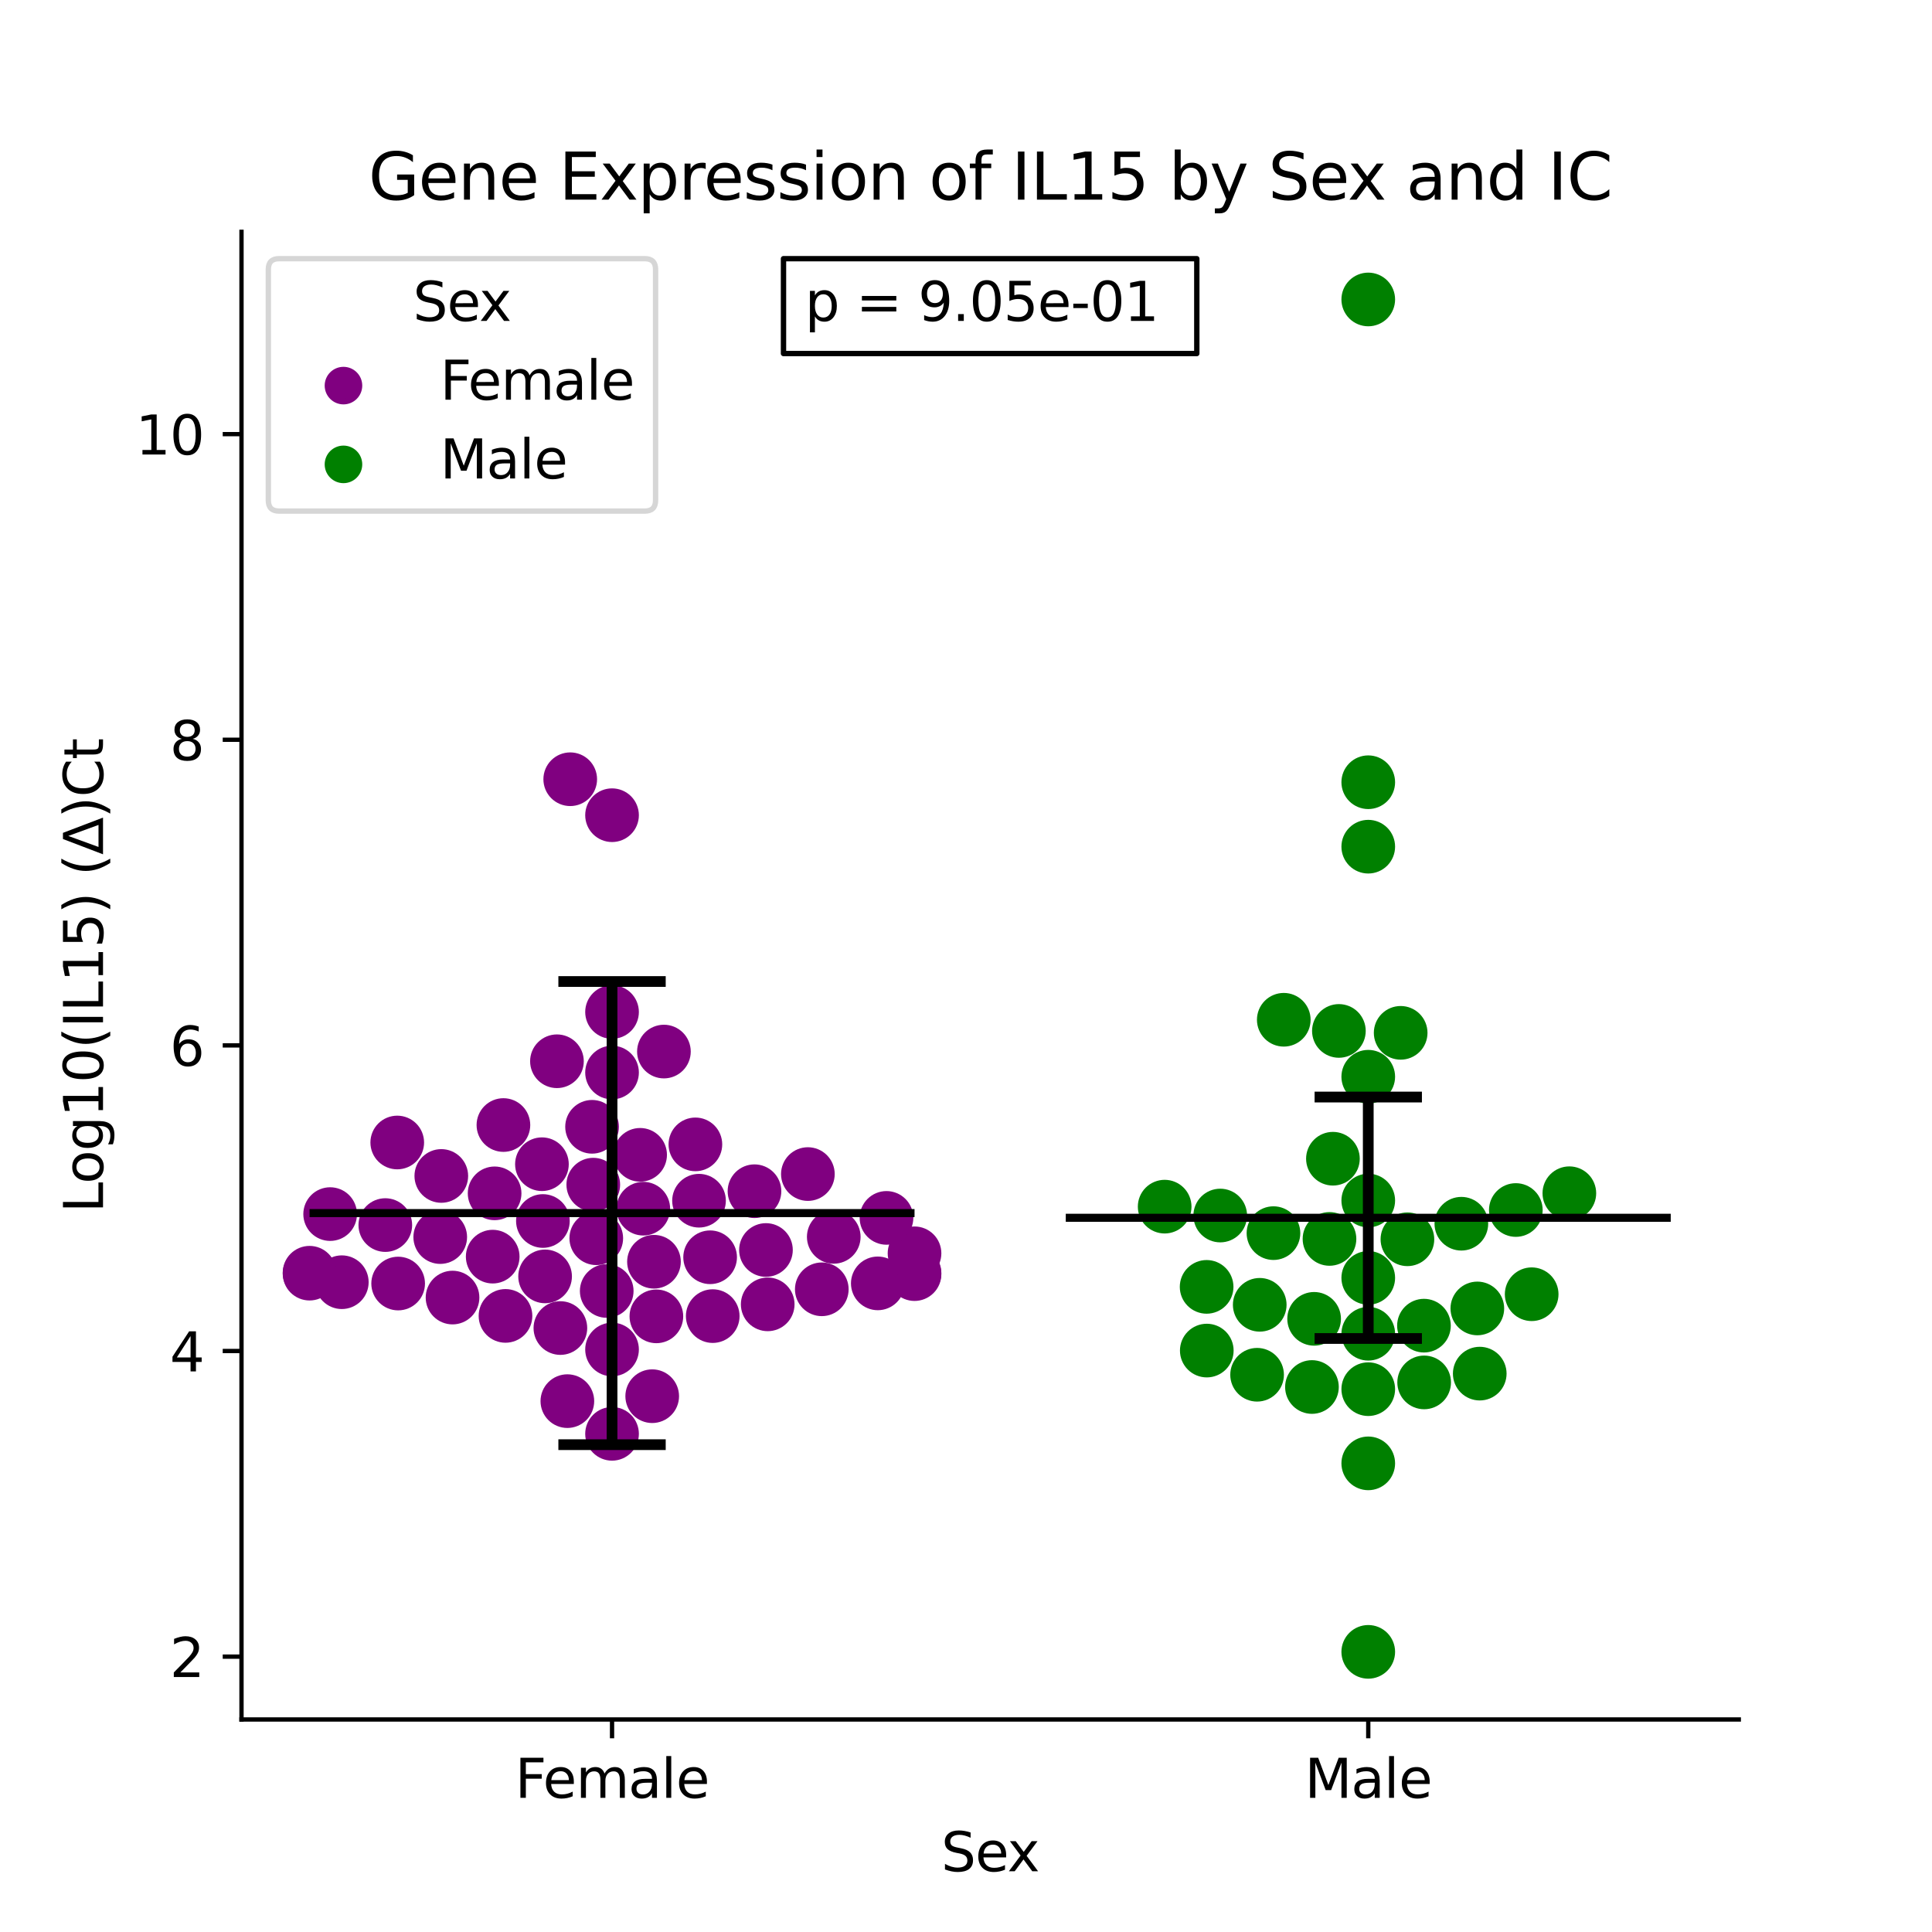 <?xml version="1.0" encoding="utf-8" standalone="no"?>
<!DOCTYPE svg PUBLIC "-//W3C//DTD SVG 1.1//EN"
  "http://www.w3.org/Graphics/SVG/1.1/DTD/svg11.dtd">
<svg xmlns:xlink="http://www.w3.org/1999/xlink" width="360pt" height="360pt" viewBox="0 0 360 360" xmlns="http://www.w3.org/2000/svg" version="1.1">
 <defs>
  <style type="text/css">*{stroke-linejoin: round; stroke-linecap: butt}</style>
 </defs>
 <g id="figure_1">
  <g id="patch_1">
   <path d="M 0 360 
L 360 360 
L 360 0 
L 0 0 
z
" style="fill: #ffffff"/>
  </g>
  <g id="axes_1">
   <g id="patch_2">
    <path d="M 45 320.4 
L 324 320.4 
L 324 43.2 
L 45 43.2 
z
" style="fill: #ffffff"/>
   </g>
   <g id="PathCollection_1">
    <defs>
     <path id="C0_0_33877fc051" d="M 0 5 
C 1.326 5 2.598 4.473 3.536 3.536 
C 4.473 2.598 5 1.326 5 -0 
C 5 -1.326 4.473 -2.598 3.536 -3.536 
C 2.598 -4.473 1.326 -5 0 -5 
C -1.326 -5 -2.598 -4.473 -3.536 -3.536 
C -4.473 -2.598 -5 -1.326 -5 0 
C -5 1.326 -4.473 2.598 -3.536 3.536 
C -2.598 4.473 -1.326 5 0 5 
z
"/>
    </defs>
    <g clip-path="url(#p56b56591f3)">
     <use xlink:href="#C0_0_33877fc051" x="121.858" y="235.107" style="fill: #800080"/>
    </g>
    <g clip-path="url(#p56b56591f3)">
     <use xlink:href="#C0_0_33877fc051" x="142.725" y="232.918" style="fill: #800080"/>
    </g>
    <g clip-path="url(#p56b56591f3)">
     <use xlink:href="#C0_0_33877fc051" x="91.808" y="234.157" style="fill: #800080"/>
    </g>
    <g clip-path="url(#p56b56591f3)">
     <use xlink:href="#C0_0_33877fc051" x="129.576" y="213.239" style="fill: #800080"/>
    </g>
    <g clip-path="url(#p56b56591f3)">
     <use xlink:href="#C0_0_33877fc051" x="63.692" y="238.921" style="fill: #800080"/>
    </g>
    <g clip-path="url(#p56b56591f3)">
     <use xlink:href="#C0_0_33877fc051" x="82.031" y="230.511" style="fill: #800080"/>
    </g>
    <g clip-path="url(#p56b56591f3)">
     <use xlink:href="#C0_0_33877fc051" x="122.306" y="245.283" style="fill: #800080"/>
    </g>
    <g clip-path="url(#p56b56591f3)">
     <use xlink:href="#C0_0_33877fc051" x="140.587" y="221.966" style="fill: #800080"/>
    </g>
    <g clip-path="url(#p56b56591f3)">
     <use xlink:href="#C0_0_33877fc051" x="92.164" y="222.363" style="fill: #800080"/>
    </g>
    <g clip-path="url(#p56b56591f3)">
     <use xlink:href="#C0_0_33877fc051" x="114.045" y="199.849" style="fill: #800080"/>
    </g>
    <g clip-path="url(#p56b56591f3)">
     <use xlink:href="#C0_0_33877fc051" x="71.797" y="228.274" style="fill: #800080"/>
    </g>
    <g clip-path="url(#p56b56591f3)">
     <use xlink:href="#C0_0_33877fc051" x="123.712" y="195.944" style="fill: #800080"/>
    </g>
    <g clip-path="url(#p56b56591f3)">
     <use xlink:href="#C0_0_33877fc051" x="170.409" y="237.413" style="fill: #800080"/>
    </g>
    <g clip-path="url(#p56b56591f3)">
     <use xlink:href="#C0_0_33877fc051" x="103.779" y="197.75" style="fill: #800080"/>
    </g>
    <g clip-path="url(#p56b56591f3)">
     <use xlink:href="#C0_0_33877fc051" x="119.277" y="215.186" style="fill: #800080"/>
    </g>
    <g clip-path="url(#p56b56591f3)">
     <use xlink:href="#C0_0_33877fc051" x="132.806" y="245.237" style="fill: #800080"/>
    </g>
    <g clip-path="url(#p56b56591f3)">
     <use xlink:href="#C0_0_33877fc051" x="170.409" y="237.214" style="fill: #800080"/>
    </g>
    <g clip-path="url(#p56b56591f3)">
     <use xlink:href="#C0_0_33877fc051" x="100.981" y="216.934" style="fill: #800080"/>
    </g>
    <g clip-path="url(#p56b56591f3)">
     <use xlink:href="#C0_0_33877fc051" x="94.191" y="245.199" style="fill: #800080"/>
    </g>
    <g clip-path="url(#p56b56591f3)">
     <use xlink:href="#C0_0_33877fc051" x="110.322" y="209.963" style="fill: #800080"/>
    </g>
    <g clip-path="url(#p56b56591f3)">
     <use xlink:href="#C0_0_33877fc051" x="119.869" y="225.22" style="fill: #800080"/>
    </g>
    <g clip-path="url(#p56b56591f3)">
     <use xlink:href="#C0_0_33877fc051" x="101.571" y="237.838" style="fill: #800080"/>
    </g>
    <g clip-path="url(#p56b56591f3)">
     <use xlink:href="#C0_0_33877fc051" x="104.419" y="247.463" style="fill: #800080"/>
    </g>
    <g clip-path="url(#p56b56591f3)">
     <use xlink:href="#C0_0_33877fc051" x="93.804" y="209.635" style="fill: #800080"/>
    </g>
    <g clip-path="url(#p56b56591f3)">
     <use xlink:href="#C0_0_33877fc051" x="150.536" y="218.77" style="fill: #800080"/>
    </g>
    <g clip-path="url(#p56b56591f3)">
     <use xlink:href="#C0_0_33877fc051" x="163.565" y="239.138" style="fill: #800080"/>
    </g>
    <g clip-path="url(#p56b56591f3)">
     <use xlink:href="#C0_0_33877fc051" x="82.231" y="219.122" style="fill: #800080"/>
    </g>
    <g clip-path="url(#p56b56591f3)">
     <use xlink:href="#C0_0_33877fc051" x="170.409" y="233.536" style="fill: #800080"/>
    </g>
    <g clip-path="url(#p56b56591f3)">
     <use xlink:href="#C0_0_33877fc051" x="165.183" y="226.938" style="fill: #800080"/>
    </g>
    <g clip-path="url(#p56b56591f3)">
     <use xlink:href="#C0_0_33877fc051" x="111.106" y="230.729" style="fill: #800080"/>
    </g>
    <g clip-path="url(#p56b56591f3)">
     <use xlink:href="#C0_0_33877fc051" x="155.359" y="230.47" style="fill: #800080"/>
    </g>
    <g clip-path="url(#p56b56591f3)">
     <use xlink:href="#C0_0_33877fc051" x="57.682" y="237.156" style="fill: #800080"/>
    </g>
    <g clip-path="url(#p56b56591f3)">
     <use xlink:href="#C0_0_33877fc051" x="121.53" y="260.16" style="fill: #800080"/>
    </g>
    <g clip-path="url(#p56b56591f3)">
     <use xlink:href="#C0_0_33877fc051" x="57.682" y="237.325" style="fill: #800080"/>
    </g>
    <g clip-path="url(#p56b56591f3)">
     <use xlink:href="#C0_0_33877fc051" x="113.054" y="240.556" style="fill: #800080"/>
    </g>
    <g clip-path="url(#p56b56591f3)">
     <use xlink:href="#C0_0_33877fc051" x="114.045" y="151.902" style="fill: #800080"/>
    </g>
    <g clip-path="url(#p56b56591f3)">
     <use xlink:href="#C0_0_33877fc051" x="110.548" y="220.744" style="fill: #800080"/>
    </g>
    <g clip-path="url(#p56b56591f3)">
     <use xlink:href="#C0_0_33877fc051" x="61.519" y="226.229" style="fill: #800080"/>
    </g>
    <g clip-path="url(#p56b56591f3)">
     <use xlink:href="#C0_0_33877fc051" x="105.719" y="261.081" style="fill: #800080"/>
    </g>
    <g clip-path="url(#p56b56591f3)">
     <use xlink:href="#C0_0_33877fc051" x="130.252" y="223.735" style="fill: #800080"/>
    </g>
    <g clip-path="url(#p56b56591f3)">
     <use xlink:href="#C0_0_33877fc051" x="106.254" y="145.199" style="fill: #800080"/>
    </g>
    <g clip-path="url(#p56b56591f3)">
     <use xlink:href="#C0_0_33877fc051" x="132.322" y="234.273" style="fill: #800080"/>
    </g>
    <g clip-path="url(#p56b56591f3)">
     <use xlink:href="#C0_0_33877fc051" x="74.189" y="239.168" style="fill: #800080"/>
    </g>
    <g clip-path="url(#p56b56591f3)">
     <use xlink:href="#C0_0_33877fc051" x="114.045" y="251.456" style="fill: #800080"/>
    </g>
    <g clip-path="url(#p56b56591f3)">
     <use xlink:href="#C0_0_33877fc051" x="74.021" y="212.888" style="fill: #800080"/>
    </g>
    <g clip-path="url(#p56b56591f3)">
     <use xlink:href="#C0_0_33877fc051" x="114.045" y="188.572" style="fill: #800080"/>
    </g>
    <g clip-path="url(#p56b56591f3)">
     <use xlink:href="#C0_0_33877fc051" x="143.051" y="243.046" style="fill: #800080"/>
    </g>
    <g clip-path="url(#p56b56591f3)">
     <use xlink:href="#C0_0_33877fc051" x="114.045" y="267.173" style="fill: #800080"/>
    </g>
    <g clip-path="url(#p56b56591f3)">
     <use xlink:href="#C0_0_33877fc051" x="84.323" y="241.782" style="fill: #800080"/>
    </g>
    <g clip-path="url(#p56b56591f3)">
     <use xlink:href="#C0_0_33877fc051" x="101.163" y="227.516" style="fill: #800080"/>
    </g>
    <g clip-path="url(#p56b56591f3)">
     <use xlink:href="#C0_0_33877fc051" x="153.13" y="240.242" style="fill: #800080"/>
    </g>
   </g>
   <g id="PathCollection_2">
    <defs>
     <path id="C1_0_bd3038de02" d="M 0 5 
C 1.326 5 2.598 4.473 3.536 3.536 
C 4.473 2.598 5 1.326 5 -0 
C 5 -1.326 4.473 -2.598 3.536 -3.536 
C 2.598 -4.473 1.326 -5 0 -5 
C -1.326 -5 -2.598 -4.473 -3.536 -3.536 
C -4.473 -2.598 -5 -1.326 -5 0 
C -5 1.326 -4.473 2.598 -3.536 3.536 
C -2.598 4.473 -1.326 5 0 5 
z
"/>
    </defs>
    <g clip-path="url(#p56b56591f3)">
     <use xlink:href="#C1_0_bd3038de02" x="275.28" y="243.809" style="fill: #008000"/>
    </g>
    <g clip-path="url(#p56b56591f3)">
     <use xlink:href="#C1_0_bd3038de02" x="282.453" y="225.469" style="fill: #008000"/>
    </g>
    <g clip-path="url(#p56b56591f3)">
     <use xlink:href="#C1_0_bd3038de02" x="224.837" y="239.79" style="fill: #008000"/>
    </g>
    <g clip-path="url(#p56b56591f3)">
     <use xlink:href="#C1_0_bd3038de02" x="254.955" y="145.758" style="fill: #008000"/>
    </g>
    <g clip-path="url(#p56b56591f3)">
     <use xlink:href="#C1_0_bd3038de02" x="254.955" y="258.852" style="fill: #008000"/>
    </g>
    <g clip-path="url(#p56b56591f3)">
     <use xlink:href="#C1_0_bd3038de02" x="285.405" y="241.161" style="fill: #008000"/>
    </g>
    <g clip-path="url(#p56b56591f3)">
     <use xlink:href="#C1_0_bd3038de02" x="237.292" y="229.777" style="fill: #008000"/>
    </g>
    <g clip-path="url(#p56b56591f3)">
     <use xlink:href="#C1_0_bd3038de02" x="254.955" y="248.523" style="fill: #008000"/>
    </g>
    <g clip-path="url(#p56b56591f3)">
     <use xlink:href="#C1_0_bd3038de02" x="254.955" y="200.634" style="fill: #008000"/>
    </g>
    <g clip-path="url(#p56b56591f3)">
     <use xlink:href="#C1_0_bd3038de02" x="249.484" y="192.099" style="fill: #008000"/>
    </g>
    <g clip-path="url(#p56b56591f3)">
     <use xlink:href="#C1_0_bd3038de02" x="275.729" y="255.955" style="fill: #008000"/>
    </g>
    <g clip-path="url(#p56b56591f3)">
     <use xlink:href="#C1_0_bd3038de02" x="244.463" y="258.449" style="fill: #008000"/>
    </g>
    <g clip-path="url(#p56b56591f3)">
     <use xlink:href="#C1_0_bd3038de02" x="254.955" y="55.8" style="fill: #008000"/>
    </g>
    <g clip-path="url(#p56b56591f3)">
     <use xlink:href="#C1_0_bd3038de02" x="292.426" y="222.341" style="fill: #008000"/>
    </g>
    <g clip-path="url(#p56b56591f3)">
     <use xlink:href="#C1_0_bd3038de02" x="254.955" y="307.8" style="fill: #008000"/>
    </g>
    <g clip-path="url(#p56b56591f3)">
     <use xlink:href="#C1_0_bd3038de02" x="244.868" y="245.746" style="fill: #008000"/>
    </g>
    <g clip-path="url(#p56b56591f3)">
     <use xlink:href="#C1_0_bd3038de02" x="265.371" y="257.592" style="fill: #008000"/>
    </g>
    <g clip-path="url(#p56b56591f3)">
     <use xlink:href="#C1_0_bd3038de02" x="224.867" y="251.66" style="fill: #008000"/>
    </g>
    <g clip-path="url(#p56b56591f3)">
     <use xlink:href="#C1_0_bd3038de02" x="265.335" y="247.018" style="fill: #008000"/>
    </g>
    <g clip-path="url(#p56b56591f3)">
     <use xlink:href="#C1_0_bd3038de02" x="254.955" y="272.676" style="fill: #008000"/>
    </g>
    <g clip-path="url(#p56b56591f3)">
     <use xlink:href="#C1_0_bd3038de02" x="234.241" y="256.165" style="fill: #008000"/>
    </g>
    <g clip-path="url(#p56b56591f3)">
     <use xlink:href="#C1_0_bd3038de02" x="260.994" y="192.454" style="fill: #008000"/>
    </g>
    <g clip-path="url(#p56b56591f3)">
     <use xlink:href="#C1_0_bd3038de02" x="254.955" y="157.767" style="fill: #008000"/>
    </g>
    <g clip-path="url(#p56b56591f3)">
     <use xlink:href="#C1_0_bd3038de02" x="247.731" y="230.856" style="fill: #008000"/>
    </g>
    <g clip-path="url(#p56b56591f3)">
     <use xlink:href="#C1_0_bd3038de02" x="248.371" y="215.911" style="fill: #008000"/>
    </g>
    <g clip-path="url(#p56b56591f3)">
     <use xlink:href="#C1_0_bd3038de02" x="262.252" y="230.923" style="fill: #008000"/>
    </g>
    <g clip-path="url(#p56b56591f3)">
     <use xlink:href="#C1_0_bd3038de02" x="227.373" y="226.496" style="fill: #008000"/>
    </g>
    <g clip-path="url(#p56b56591f3)">
     <use xlink:href="#C1_0_bd3038de02" x="254.955" y="223.701" style="fill: #008000"/>
    </g>
    <g clip-path="url(#p56b56591f3)">
     <use xlink:href="#C1_0_bd3038de02" x="239.213" y="190.018" style="fill: #008000"/>
    </g>
    <g clip-path="url(#p56b56591f3)">
     <use xlink:href="#C1_0_bd3038de02" x="234.733" y="243.132" style="fill: #008000"/>
    </g>
    <g clip-path="url(#p56b56591f3)">
     <use xlink:href="#C1_0_bd3038de02" x="254.955" y="238.113" style="fill: #008000"/>
    </g>
    <g clip-path="url(#p56b56591f3)">
     <use xlink:href="#C1_0_bd3038de02" x="272.301" y="228.024" style="fill: #008000"/>
    </g>
    <g clip-path="url(#p56b56591f3)">
     <use xlink:href="#C1_0_bd3038de02" x="217.018" y="224.842" style="fill: #008000"/>
    </g>
   </g>
   <g id="PathCollection_3"/>
   <g id="PathCollection_4"/>
   <g id="matplotlib.axis_1">
    <g id="xtick_1">
     <g id="line2d_1">
      <defs>
       <path id="m35a1fe3859" d="M 0 0 
L 0 3.5 
" style="stroke: #000000; stroke-width: 0.8"/>
      </defs>
      <g>
       <use xlink:href="#m35a1fe3859" x="114.045" y="320.4" style="stroke: #000000; stroke-width: 0.8"/>
      </g>
     </g>
     <g id="text_1">
      <!-- Female -->
      <g transform="translate(95.968 334.998) scale(0.1 -0.1)">
       <defs>
        <path id="DejaVuSans-46" d="M 628 4666 
L 3309 4666 
L 3309 4134 
L 1259 4134 
L 1259 2759 
L 3109 2759 
L 3109 2228 
L 1259 2228 
L 1259 0 
L 628 0 
L 628 4666 
z
" transform="scale(0.016)"/>
        <path id="DejaVuSans-65" d="M 3597 1894 
L 3597 1613 
L 953 1613 
Q 991 1019 1311 708 
Q 1631 397 2203 397 
Q 2534 397 2845 478 
Q 3156 559 3463 722 
L 3463 178 
Q 3153 47 2828 -22 
Q 2503 -91 2169 -91 
Q 1331 -91 842 396 
Q 353 884 353 1716 
Q 353 2575 817 3079 
Q 1281 3584 2069 3584 
Q 2775 3584 3186 3129 
Q 3597 2675 3597 1894 
z
M 3022 2063 
Q 3016 2534 2758 2815 
Q 2500 3097 2075 3097 
Q 1594 3097 1305 2825 
Q 1016 2553 972 2059 
L 3022 2063 
z
" transform="scale(0.016)"/>
        <path id="DejaVuSans-6d" d="M 3328 2828 
Q 3544 3216 3844 3400 
Q 4144 3584 4550 3584 
Q 5097 3584 5394 3201 
Q 5691 2819 5691 2113 
L 5691 0 
L 5113 0 
L 5113 2094 
Q 5113 2597 4934 2840 
Q 4756 3084 4391 3084 
Q 3944 3084 3684 2787 
Q 3425 2491 3425 1978 
L 3425 0 
L 2847 0 
L 2847 2094 
Q 2847 2600 2669 2842 
Q 2491 3084 2119 3084 
Q 1678 3084 1418 2786 
Q 1159 2488 1159 1978 
L 1159 0 
L 581 0 
L 581 3500 
L 1159 3500 
L 1159 2956 
Q 1356 3278 1631 3431 
Q 1906 3584 2284 3584 
Q 2666 3584 2933 3390 
Q 3200 3197 3328 2828 
z
" transform="scale(0.016)"/>
        <path id="DejaVuSans-61" d="M 2194 1759 
Q 1497 1759 1228 1600 
Q 959 1441 959 1056 
Q 959 750 1161 570 
Q 1363 391 1709 391 
Q 2188 391 2477 730 
Q 2766 1069 2766 1631 
L 2766 1759 
L 2194 1759 
z
M 3341 1997 
L 3341 0 
L 2766 0 
L 2766 531 
Q 2569 213 2275 61 
Q 1981 -91 1556 -91 
Q 1019 -91 701 211 
Q 384 513 384 1019 
Q 384 1609 779 1909 
Q 1175 2209 1959 2209 
L 2766 2209 
L 2766 2266 
Q 2766 2663 2505 2880 
Q 2244 3097 1772 3097 
Q 1472 3097 1187 3025 
Q 903 2953 641 2809 
L 641 3341 
Q 956 3463 1253 3523 
Q 1550 3584 1831 3584 
Q 2591 3584 2966 3190 
Q 3341 2797 3341 1997 
z
" transform="scale(0.016)"/>
        <path id="DejaVuSans-6c" d="M 603 4863 
L 1178 4863 
L 1178 0 
L 603 0 
L 603 4863 
z
" transform="scale(0.016)"/>
       </defs>
       <use xlink:href="#DejaVuSans-46"/>
       <use xlink:href="#DejaVuSans-65" x="52.02"/>
       <use xlink:href="#DejaVuSans-6d" x="113.543"/>
       <use xlink:href="#DejaVuSans-61" x="210.955"/>
       <use xlink:href="#DejaVuSans-6c" x="272.234"/>
       <use xlink:href="#DejaVuSans-65" x="300.018"/>
      </g>
     </g>
    </g>
    <g id="xtick_2">
     <g id="line2d_2">
      <g>
       <use xlink:href="#m35a1fe3859" x="254.955" y="320.4" style="stroke: #000000; stroke-width: 0.8"/>
      </g>
     </g>
     <g id="text_2">
      <!-- Male -->
      <g transform="translate(243.111 334.998) scale(0.1 -0.1)">
       <defs>
        <path id="DejaVuSans-4d" d="M 628 4666 
L 1569 4666 
L 2759 1491 
L 3956 4666 
L 4897 4666 
L 4897 0 
L 4281 0 
L 4281 4097 
L 3078 897 
L 2444 897 
L 1241 4097 
L 1241 0 
L 628 0 
L 628 4666 
z
" transform="scale(0.016)"/>
       </defs>
       <use xlink:href="#DejaVuSans-4d"/>
       <use xlink:href="#DejaVuSans-61" x="86.279"/>
       <use xlink:href="#DejaVuSans-6c" x="147.559"/>
       <use xlink:href="#DejaVuSans-65" x="175.342"/>
      </g>
     </g>
    </g>
    <g id="text_3">
     <!-- Sex -->
     <g transform="translate(175.377 348.677) scale(0.1 -0.1)">
      <defs>
       <path id="DejaVuSans-53" d="M 3425 4513 
L 3425 3897 
Q 3066 4069 2747 4153 
Q 2428 4238 2131 4238 
Q 1616 4238 1336 4038 
Q 1056 3838 1056 3469 
Q 1056 3159 1242 3001 
Q 1428 2844 1947 2747 
L 2328 2669 
Q 3034 2534 3370 2195 
Q 3706 1856 3706 1288 
Q 3706 609 3251 259 
Q 2797 -91 1919 -91 
Q 1588 -91 1214 -16 
Q 841 59 441 206 
L 441 856 
Q 825 641 1194 531 
Q 1563 422 1919 422 
Q 2459 422 2753 634 
Q 3047 847 3047 1241 
Q 3047 1584 2836 1778 
Q 2625 1972 2144 2069 
L 1759 2144 
Q 1053 2284 737 2584 
Q 422 2884 422 3419 
Q 422 4038 858 4394 
Q 1294 4750 2059 4750 
Q 2388 4750 2728 4690 
Q 3069 4631 3425 4513 
z
" transform="scale(0.016)"/>
       <path id="DejaVuSans-78" d="M 3513 3500 
L 2247 1797 
L 3578 0 
L 2900 0 
L 1881 1375 
L 863 0 
L 184 0 
L 1544 1831 
L 300 3500 
L 978 3500 
L 1906 2253 
L 2834 3500 
L 3513 3500 
z
" transform="scale(0.016)"/>
      </defs>
      <use xlink:href="#DejaVuSans-53"/>
      <use xlink:href="#DejaVuSans-65" x="63.477"/>
      <use xlink:href="#DejaVuSans-78" x="123.25"/>
     </g>
    </g>
   </g>
   <g id="matplotlib.axis_2">
    <g id="ytick_1">
     <g id="line2d_3">
      <defs>
       <path id="m1cdeb92acb" d="M 0 0 
L -3.5 0 
" style="stroke: #000000; stroke-width: 0.8"/>
      </defs>
      <g>
       <use xlink:href="#m1cdeb92acb" x="45" y="308.688" style="stroke: #000000; stroke-width: 0.8"/>
      </g>
     </g>
     <g id="text_4">
      <!-- 2 -->
      <g transform="translate(31.637 312.488) scale(0.1 -0.1)">
       <defs>
        <path id="DejaVuSans-32" d="M 1228 531 
L 3431 531 
L 3431 0 
L 469 0 
L 469 531 
Q 828 903 1448 1529 
Q 2069 2156 2228 2338 
Q 2531 2678 2651 2914 
Q 2772 3150 2772 3378 
Q 2772 3750 2511 3984 
Q 2250 4219 1831 4219 
Q 1534 4219 1204 4116 
Q 875 4013 500 3803 
L 500 4441 
Q 881 4594 1212 4672 
Q 1544 4750 1819 4750 
Q 2544 4750 2975 4387 
Q 3406 4025 3406 3419 
Q 3406 3131 3298 2873 
Q 3191 2616 2906 2266 
Q 2828 2175 2409 1742 
Q 1991 1309 1228 531 
z
" transform="scale(0.016)"/>
       </defs>
       <use xlink:href="#DejaVuSans-32"/>
      </g>
     </g>
    </g>
    <g id="ytick_2">
     <g id="line2d_4">
      <g>
       <use xlink:href="#m1cdeb92acb" x="45" y="251.74" style="stroke: #000000; stroke-width: 0.8"/>
      </g>
     </g>
     <g id="text_5">
      <!-- 4 -->
      <g transform="translate(31.637 255.54) scale(0.1 -0.1)">
       <defs>
        <path id="DejaVuSans-34" d="M 2419 4116 
L 825 1625 
L 2419 1625 
L 2419 4116 
z
M 2253 4666 
L 3047 4666 
L 3047 1625 
L 3713 1625 
L 3713 1100 
L 3047 1100 
L 3047 0 
L 2419 0 
L 2419 1100 
L 313 1100 
L 313 1709 
L 2253 4666 
z
" transform="scale(0.016)"/>
       </defs>
       <use xlink:href="#DejaVuSans-34"/>
      </g>
     </g>
    </g>
    <g id="ytick_3">
     <g id="line2d_5">
      <g>
       <use xlink:href="#m1cdeb92acb" x="45" y="194.792" style="stroke: #000000; stroke-width: 0.8"/>
      </g>
     </g>
     <g id="text_6">
      <!-- 6 -->
      <g transform="translate(31.637 198.591) scale(0.1 -0.1)">
       <defs>
        <path id="DejaVuSans-36" d="M 2113 2584 
Q 1688 2584 1439 2293 
Q 1191 2003 1191 1497 
Q 1191 994 1439 701 
Q 1688 409 2113 409 
Q 2538 409 2786 701 
Q 3034 994 3034 1497 
Q 3034 2003 2786 2293 
Q 2538 2584 2113 2584 
z
M 3366 4563 
L 3366 3988 
Q 3128 4100 2886 4159 
Q 2644 4219 2406 4219 
Q 1781 4219 1451 3797 
Q 1122 3375 1075 2522 
Q 1259 2794 1537 2939 
Q 1816 3084 2150 3084 
Q 2853 3084 3261 2657 
Q 3669 2231 3669 1497 
Q 3669 778 3244 343 
Q 2819 -91 2113 -91 
Q 1303 -91 875 529 
Q 447 1150 447 2328 
Q 447 3434 972 4092 
Q 1497 4750 2381 4750 
Q 2619 4750 2861 4703 
Q 3103 4656 3366 4563 
z
" transform="scale(0.016)"/>
       </defs>
       <use xlink:href="#DejaVuSans-36"/>
      </g>
     </g>
    </g>
    <g id="ytick_4">
     <g id="line2d_6">
      <g>
       <use xlink:href="#m1cdeb92acb" x="45" y="137.844" style="stroke: #000000; stroke-width: 0.8"/>
      </g>
     </g>
     <g id="text_7">
      <!-- 8 -->
      <g transform="translate(31.637 141.643) scale(0.1 -0.1)">
       <defs>
        <path id="DejaVuSans-38" d="M 2034 2216 
Q 1584 2216 1326 1975 
Q 1069 1734 1069 1313 
Q 1069 891 1326 650 
Q 1584 409 2034 409 
Q 2484 409 2743 651 
Q 3003 894 3003 1313 
Q 3003 1734 2745 1975 
Q 2488 2216 2034 2216 
z
M 1403 2484 
Q 997 2584 770 2862 
Q 544 3141 544 3541 
Q 544 4100 942 4425 
Q 1341 4750 2034 4750 
Q 2731 4750 3128 4425 
Q 3525 4100 3525 3541 
Q 3525 3141 3298 2862 
Q 3072 2584 2669 2484 
Q 3125 2378 3379 2068 
Q 3634 1759 3634 1313 
Q 3634 634 3220 271 
Q 2806 -91 2034 -91 
Q 1263 -91 848 271 
Q 434 634 434 1313 
Q 434 1759 690 2068 
Q 947 2378 1403 2484 
z
M 1172 3481 
Q 1172 3119 1398 2916 
Q 1625 2713 2034 2713 
Q 2441 2713 2670 2916 
Q 2900 3119 2900 3481 
Q 2900 3844 2670 4047 
Q 2441 4250 2034 4250 
Q 1625 4250 1398 4047 
Q 1172 3844 1172 3481 
z
" transform="scale(0.016)"/>
       </defs>
       <use xlink:href="#DejaVuSans-38"/>
      </g>
     </g>
    </g>
    <g id="ytick_5">
     <g id="line2d_7">
      <g>
       <use xlink:href="#m1cdeb92acb" x="45" y="80.896" style="stroke: #000000; stroke-width: 0.8"/>
      </g>
     </g>
     <g id="text_8">
      <!-- 10 -->
      <g transform="translate(25.275 84.695) scale(0.1 -0.1)">
       <defs>
        <path id="DejaVuSans-31" d="M 794 531 
L 1825 531 
L 1825 4091 
L 703 3866 
L 703 4441 
L 1819 4666 
L 2450 4666 
L 2450 531 
L 3481 531 
L 3481 0 
L 794 0 
L 794 531 
z
" transform="scale(0.016)"/>
        <path id="DejaVuSans-30" d="M 2034 4250 
Q 1547 4250 1301 3770 
Q 1056 3291 1056 2328 
Q 1056 1369 1301 889 
Q 1547 409 2034 409 
Q 2525 409 2770 889 
Q 3016 1369 3016 2328 
Q 3016 3291 2770 3770 
Q 2525 4250 2034 4250 
z
M 2034 4750 
Q 2819 4750 3233 4129 
Q 3647 3509 3647 2328 
Q 3647 1150 3233 529 
Q 2819 -91 2034 -91 
Q 1250 -91 836 529 
Q 422 1150 422 2328 
Q 422 3509 836 4129 
Q 1250 4750 2034 4750 
z
" transform="scale(0.016)"/>
       </defs>
       <use xlink:href="#DejaVuSans-31"/>
       <use xlink:href="#DejaVuSans-30" x="63.623"/>
      </g>
     </g>
    </g>
    <g id="text_9">
     <!-- Log10(IL15) (Δ)Ct -->
     <g transform="translate(19.195 225.982) rotate(-90) scale(0.1 -0.1)">
      <defs>
       <path id="DejaVuSans-4c" d="M 628 4666 
L 1259 4666 
L 1259 531 
L 3531 531 
L 3531 0 
L 628 0 
L 628 4666 
z
" transform="scale(0.016)"/>
       <path id="DejaVuSans-6f" d="M 1959 3097 
Q 1497 3097 1228 2736 
Q 959 2375 959 1747 
Q 959 1119 1226 758 
Q 1494 397 1959 397 
Q 2419 397 2687 759 
Q 2956 1122 2956 1747 
Q 2956 2369 2687 2733 
Q 2419 3097 1959 3097 
z
M 1959 3584 
Q 2709 3584 3137 3096 
Q 3566 2609 3566 1747 
Q 3566 888 3137 398 
Q 2709 -91 1959 -91 
Q 1206 -91 779 398 
Q 353 888 353 1747 
Q 353 2609 779 3096 
Q 1206 3584 1959 3584 
z
" transform="scale(0.016)"/>
       <path id="DejaVuSans-67" d="M 2906 1791 
Q 2906 2416 2648 2759 
Q 2391 3103 1925 3103 
Q 1463 3103 1205 2759 
Q 947 2416 947 1791 
Q 947 1169 1205 825 
Q 1463 481 1925 481 
Q 2391 481 2648 825 
Q 2906 1169 2906 1791 
z
M 3481 434 
Q 3481 -459 3084 -895 
Q 2688 -1331 1869 -1331 
Q 1566 -1331 1297 -1286 
Q 1028 -1241 775 -1147 
L 775 -588 
Q 1028 -725 1275 -790 
Q 1522 -856 1778 -856 
Q 2344 -856 2625 -561 
Q 2906 -266 2906 331 
L 2906 616 
Q 2728 306 2450 153 
Q 2172 0 1784 0 
Q 1141 0 747 490 
Q 353 981 353 1791 
Q 353 2603 747 3093 
Q 1141 3584 1784 3584 
Q 2172 3584 2450 3431 
Q 2728 3278 2906 2969 
L 2906 3500 
L 3481 3500 
L 3481 434 
z
" transform="scale(0.016)"/>
       <path id="DejaVuSans-28" d="M 1984 4856 
Q 1566 4138 1362 3434 
Q 1159 2731 1159 2009 
Q 1159 1288 1364 580 
Q 1569 -128 1984 -844 
L 1484 -844 
Q 1016 -109 783 600 
Q 550 1309 550 2009 
Q 550 2706 781 3412 
Q 1013 4119 1484 4856 
L 1984 4856 
z
" transform="scale(0.016)"/>
       <path id="DejaVuSans-49" d="M 628 4666 
L 1259 4666 
L 1259 0 
L 628 0 
L 628 4666 
z
" transform="scale(0.016)"/>
       <path id="DejaVuSans-35" d="M 691 4666 
L 3169 4666 
L 3169 4134 
L 1269 4134 
L 1269 2991 
Q 1406 3038 1543 3061 
Q 1681 3084 1819 3084 
Q 2600 3084 3056 2656 
Q 3513 2228 3513 1497 
Q 3513 744 3044 326 
Q 2575 -91 1722 -91 
Q 1428 -91 1123 -41 
Q 819 9 494 109 
L 494 744 
Q 775 591 1075 516 
Q 1375 441 1709 441 
Q 2250 441 2565 725 
Q 2881 1009 2881 1497 
Q 2881 1984 2565 2268 
Q 2250 2553 1709 2553 
Q 1456 2553 1204 2497 
Q 953 2441 691 2322 
L 691 4666 
z
" transform="scale(0.016)"/>
       <path id="DejaVuSans-29" d="M 513 4856 
L 1013 4856 
Q 1481 4119 1714 3412 
Q 1947 2706 1947 2009 
Q 1947 1309 1714 600 
Q 1481 -109 1013 -844 
L 513 -844 
Q 928 -128 1133 580 
Q 1338 1288 1338 2009 
Q 1338 2731 1133 3434 
Q 928 4138 513 4856 
z
" transform="scale(0.016)"/>
       <path id="DejaVuSans-20" transform="scale(0.016)"/>
       <path id="DejaVuSans-394" d="M 2188 4044 
L 906 525 
L 3472 525 
L 2188 4044 
z
M 50 0 
L 1831 4666 
L 2547 4666 
L 4325 0 
L 50 0 
z
" transform="scale(0.016)"/>
       <path id="DejaVuSans-43" d="M 4122 4306 
L 4122 3641 
Q 3803 3938 3442 4084 
Q 3081 4231 2675 4231 
Q 1875 4231 1450 3742 
Q 1025 3253 1025 2328 
Q 1025 1406 1450 917 
Q 1875 428 2675 428 
Q 3081 428 3442 575 
Q 3803 722 4122 1019 
L 4122 359 
Q 3791 134 3420 21 
Q 3050 -91 2638 -91 
Q 1578 -91 968 557 
Q 359 1206 359 2328 
Q 359 3453 968 4101 
Q 1578 4750 2638 4750 
Q 3056 4750 3426 4639 
Q 3797 4528 4122 4306 
z
" transform="scale(0.016)"/>
       <path id="DejaVuSans-74" d="M 1172 4494 
L 1172 3500 
L 2356 3500 
L 2356 3053 
L 1172 3053 
L 1172 1153 
Q 1172 725 1289 603 
Q 1406 481 1766 481 
L 2356 481 
L 2356 0 
L 1766 0 
Q 1100 0 847 248 
Q 594 497 594 1153 
L 594 3053 
L 172 3053 
L 172 3500 
L 594 3500 
L 594 4494 
L 1172 4494 
z
" transform="scale(0.016)"/>
      </defs>
      <use xlink:href="#DejaVuSans-4c"/>
      <use xlink:href="#DejaVuSans-6f" x="53.963"/>
      <use xlink:href="#DejaVuSans-67" x="115.145"/>
      <use xlink:href="#DejaVuSans-31" x="178.621"/>
      <use xlink:href="#DejaVuSans-30" x="242.244"/>
      <use xlink:href="#DejaVuSans-28" x="305.867"/>
      <use xlink:href="#DejaVuSans-49" x="344.881"/>
      <use xlink:href="#DejaVuSans-4c" x="374.373"/>
      <use xlink:href="#DejaVuSans-31" x="430.086"/>
      <use xlink:href="#DejaVuSans-35" x="493.709"/>
      <use xlink:href="#DejaVuSans-29" x="557.332"/>
      <use xlink:href="#DejaVuSans-20" x="596.346"/>
      <use xlink:href="#DejaVuSans-28" x="628.133"/>
      <use xlink:href="#DejaVuSans-394" x="667.146"/>
      <use xlink:href="#DejaVuSans-29" x="735.555"/>
      <use xlink:href="#DejaVuSans-43" x="774.568"/>
      <use xlink:href="#DejaVuSans-74" x="844.393"/>
     </g>
    </g>
   </g>
   <g id="LineCollection_1">
    <path d="M 114.045 269.191 
L 114.045 182.889 
" clip-path="url(#p56b56591f3)" style="fill: none; stroke: #000000; stroke-width: 2"/>
   </g>
   <g id="line2d_8">
    <defs>
     <path id="mb6b024de75" d="M 10 0 
L -10 -0 
" style="stroke: #000000; stroke-width: 2"/>
    </defs>
    <g clip-path="url(#p56b56591f3)">
     <use xlink:href="#mb6b024de75" x="114.045" y="269.191" style="stroke: #000000; stroke-width: 2"/>
    </g>
   </g>
   <g id="line2d_9">
    <g clip-path="url(#p56b56591f3)">
     <use xlink:href="#mb6b024de75" x="114.045" y="182.889" style="stroke: #000000; stroke-width: 2"/>
    </g>
   </g>
   <g id="LineCollection_2">
    <path d="M 254.955 249.406 
L 254.955 204.417 
" clip-path="url(#p56b56591f3)" style="fill: none; stroke: #000000; stroke-width: 2"/>
   </g>
   <g id="line2d_10">
    <g clip-path="url(#p56b56591f3)">
     <use xlink:href="#mb6b024de75" x="254.955" y="249.406" style="stroke: #000000; stroke-width: 2"/>
    </g>
   </g>
   <g id="line2d_11">
    <g clip-path="url(#p56b56591f3)">
     <use xlink:href="#mb6b024de75" x="254.955" y="204.417" style="stroke: #000000; stroke-width: 2"/>
    </g>
   </g>
   <g id="LineCollection_3">
    <path d="M 57.682 226.04 
L 170.409 226.04 
" clip-path="url(#p56b56591f3)" style="fill: none; stroke: #000000; stroke-width: 1.5"/>
   </g>
   <g id="LineCollection_4">
    <path d="M 198.591 226.912 
L 311.318 226.912 
" clip-path="url(#p56b56591f3)" style="fill: none; stroke: #000000; stroke-width: 1.5"/>
   </g>
   <g id="patch_3">
    <path d="M 45 320.4 
L 45 43.2 
" style="fill: none; stroke: #000000; stroke-width: 0.8; stroke-linejoin: miter; stroke-linecap: square"/>
   </g>
   <g id="patch_4">
    <path d="M 45 320.4 
L 324 320.4 
" style="fill: none; stroke: #000000; stroke-width: 0.8; stroke-linejoin: miter; stroke-linecap: square"/>
   </g>
   <g id="text_10">
    <!-- Gene Expression of IL15 by Sex and IC -->
    <g transform="translate(68.662 37.2) scale(0.12 -0.12)">
     <defs>
      <path id="DejaVuSans-47" d="M 3809 666 
L 3809 1919 
L 2778 1919 
L 2778 2438 
L 4434 2438 
L 4434 434 
Q 4069 175 3628 42 
Q 3188 -91 2688 -91 
Q 1594 -91 976 548 
Q 359 1188 359 2328 
Q 359 3472 976 4111 
Q 1594 4750 2688 4750 
Q 3144 4750 3555 4637 
Q 3966 4525 4313 4306 
L 4313 3634 
Q 3963 3931 3569 4081 
Q 3175 4231 2741 4231 
Q 1884 4231 1454 3753 
Q 1025 3275 1025 2328 
Q 1025 1384 1454 906 
Q 1884 428 2741 428 
Q 3075 428 3337 486 
Q 3600 544 3809 666 
z
" transform="scale(0.016)"/>
      <path id="DejaVuSans-6e" d="M 3513 2113 
L 3513 0 
L 2938 0 
L 2938 2094 
Q 2938 2591 2744 2837 
Q 2550 3084 2163 3084 
Q 1697 3084 1428 2787 
Q 1159 2491 1159 1978 
L 1159 0 
L 581 0 
L 581 3500 
L 1159 3500 
L 1159 2956 
Q 1366 3272 1645 3428 
Q 1925 3584 2291 3584 
Q 2894 3584 3203 3211 
Q 3513 2838 3513 2113 
z
" transform="scale(0.016)"/>
      <path id="DejaVuSans-45" d="M 628 4666 
L 3578 4666 
L 3578 4134 
L 1259 4134 
L 1259 2753 
L 3481 2753 
L 3481 2222 
L 1259 2222 
L 1259 531 
L 3634 531 
L 3634 0 
L 628 0 
L 628 4666 
z
" transform="scale(0.016)"/>
      <path id="DejaVuSans-70" d="M 1159 525 
L 1159 -1331 
L 581 -1331 
L 581 3500 
L 1159 3500 
L 1159 2969 
Q 1341 3281 1617 3432 
Q 1894 3584 2278 3584 
Q 2916 3584 3314 3078 
Q 3713 2572 3713 1747 
Q 3713 922 3314 415 
Q 2916 -91 2278 -91 
Q 1894 -91 1617 61 
Q 1341 213 1159 525 
z
M 3116 1747 
Q 3116 2381 2855 2742 
Q 2594 3103 2138 3103 
Q 1681 3103 1420 2742 
Q 1159 2381 1159 1747 
Q 1159 1113 1420 752 
Q 1681 391 2138 391 
Q 2594 391 2855 752 
Q 3116 1113 3116 1747 
z
" transform="scale(0.016)"/>
      <path id="DejaVuSans-72" d="M 2631 2963 
Q 2534 3019 2420 3045 
Q 2306 3072 2169 3072 
Q 1681 3072 1420 2755 
Q 1159 2438 1159 1844 
L 1159 0 
L 581 0 
L 581 3500 
L 1159 3500 
L 1159 2956 
Q 1341 3275 1631 3429 
Q 1922 3584 2338 3584 
Q 2397 3584 2469 3576 
Q 2541 3569 2628 3553 
L 2631 2963 
z
" transform="scale(0.016)"/>
      <path id="DejaVuSans-73" d="M 2834 3397 
L 2834 2853 
Q 2591 2978 2328 3040 
Q 2066 3103 1784 3103 
Q 1356 3103 1142 2972 
Q 928 2841 928 2578 
Q 928 2378 1081 2264 
Q 1234 2150 1697 2047 
L 1894 2003 
Q 2506 1872 2764 1633 
Q 3022 1394 3022 966 
Q 3022 478 2636 193 
Q 2250 -91 1575 -91 
Q 1294 -91 989 -36 
Q 684 19 347 128 
L 347 722 
Q 666 556 975 473 
Q 1284 391 1588 391 
Q 1994 391 2212 530 
Q 2431 669 2431 922 
Q 2431 1156 2273 1281 
Q 2116 1406 1581 1522 
L 1381 1569 
Q 847 1681 609 1914 
Q 372 2147 372 2553 
Q 372 3047 722 3315 
Q 1072 3584 1716 3584 
Q 2034 3584 2315 3537 
Q 2597 3491 2834 3397 
z
" transform="scale(0.016)"/>
      <path id="DejaVuSans-69" d="M 603 3500 
L 1178 3500 
L 1178 0 
L 603 0 
L 603 3500 
z
M 603 4863 
L 1178 4863 
L 1178 4134 
L 603 4134 
L 603 4863 
z
" transform="scale(0.016)"/>
      <path id="DejaVuSans-66" d="M 2375 4863 
L 2375 4384 
L 1825 4384 
Q 1516 4384 1395 4259 
Q 1275 4134 1275 3809 
L 1275 3500 
L 2222 3500 
L 2222 3053 
L 1275 3053 
L 1275 0 
L 697 0 
L 697 3053 
L 147 3053 
L 147 3500 
L 697 3500 
L 697 3744 
Q 697 4328 969 4595 
Q 1241 4863 1831 4863 
L 2375 4863 
z
" transform="scale(0.016)"/>
      <path id="DejaVuSans-62" d="M 3116 1747 
Q 3116 2381 2855 2742 
Q 2594 3103 2138 3103 
Q 1681 3103 1420 2742 
Q 1159 2381 1159 1747 
Q 1159 1113 1420 752 
Q 1681 391 2138 391 
Q 2594 391 2855 752 
Q 3116 1113 3116 1747 
z
M 1159 2969 
Q 1341 3281 1617 3432 
Q 1894 3584 2278 3584 
Q 2916 3584 3314 3078 
Q 3713 2572 3713 1747 
Q 3713 922 3314 415 
Q 2916 -91 2278 -91 
Q 1894 -91 1617 61 
Q 1341 213 1159 525 
L 1159 0 
L 581 0 
L 581 4863 
L 1159 4863 
L 1159 2969 
z
" transform="scale(0.016)"/>
      <path id="DejaVuSans-79" d="M 2059 -325 
Q 1816 -950 1584 -1140 
Q 1353 -1331 966 -1331 
L 506 -1331 
L 506 -850 
L 844 -850 
Q 1081 -850 1212 -737 
Q 1344 -625 1503 -206 
L 1606 56 
L 191 3500 
L 800 3500 
L 1894 763 
L 2988 3500 
L 3597 3500 
L 2059 -325 
z
" transform="scale(0.016)"/>
      <path id="DejaVuSans-64" d="M 2906 2969 
L 2906 4863 
L 3481 4863 
L 3481 0 
L 2906 0 
L 2906 525 
Q 2725 213 2448 61 
Q 2172 -91 1784 -91 
Q 1150 -91 751 415 
Q 353 922 353 1747 
Q 353 2572 751 3078 
Q 1150 3584 1784 3584 
Q 2172 3584 2448 3432 
Q 2725 3281 2906 2969 
z
M 947 1747 
Q 947 1113 1208 752 
Q 1469 391 1925 391 
Q 2381 391 2643 752 
Q 2906 1113 2906 1747 
Q 2906 2381 2643 2742 
Q 2381 3103 1925 3103 
Q 1469 3103 1208 2742 
Q 947 2381 947 1747 
z
" transform="scale(0.016)"/>
     </defs>
     <use xlink:href="#DejaVuSans-47"/>
     <use xlink:href="#DejaVuSans-65" x="77.49"/>
     <use xlink:href="#DejaVuSans-6e" x="139.014"/>
     <use xlink:href="#DejaVuSans-65" x="202.393"/>
     <use xlink:href="#DejaVuSans-20" x="263.916"/>
     <use xlink:href="#DejaVuSans-45" x="295.703"/>
     <use xlink:href="#DejaVuSans-78" x="358.887"/>
     <use xlink:href="#DejaVuSans-70" x="418.066"/>
     <use xlink:href="#DejaVuSans-72" x="481.543"/>
     <use xlink:href="#DejaVuSans-65" x="520.406"/>
     <use xlink:href="#DejaVuSans-73" x="581.93"/>
     <use xlink:href="#DejaVuSans-73" x="634.029"/>
     <use xlink:href="#DejaVuSans-69" x="686.129"/>
     <use xlink:href="#DejaVuSans-6f" x="713.912"/>
     <use xlink:href="#DejaVuSans-6e" x="775.094"/>
     <use xlink:href="#DejaVuSans-20" x="838.473"/>
     <use xlink:href="#DejaVuSans-6f" x="870.26"/>
     <use xlink:href="#DejaVuSans-66" x="931.441"/>
     <use xlink:href="#DejaVuSans-20" x="966.646"/>
     <use xlink:href="#DejaVuSans-49" x="998.434"/>
     <use xlink:href="#DejaVuSans-4c" x="1027.926"/>
     <use xlink:href="#DejaVuSans-31" x="1083.639"/>
     <use xlink:href="#DejaVuSans-35" x="1147.262"/>
     <use xlink:href="#DejaVuSans-20" x="1210.885"/>
     <use xlink:href="#DejaVuSans-62" x="1242.672"/>
     <use xlink:href="#DejaVuSans-79" x="1306.148"/>
     <use xlink:href="#DejaVuSans-20" x="1365.328"/>
     <use xlink:href="#DejaVuSans-53" x="1397.115"/>
     <use xlink:href="#DejaVuSans-65" x="1460.592"/>
     <use xlink:href="#DejaVuSans-78" x="1520.365"/>
     <use xlink:href="#DejaVuSans-20" x="1579.545"/>
     <use xlink:href="#DejaVuSans-61" x="1611.332"/>
     <use xlink:href="#DejaVuSans-6e" x="1672.611"/>
     <use xlink:href="#DejaVuSans-64" x="1735.99"/>
     <use xlink:href="#DejaVuSans-20" x="1799.467"/>
     <use xlink:href="#DejaVuSans-49" x="1831.254"/>
     <use xlink:href="#DejaVuSans-43" x="1860.746"/>
    </g>
   </g>
   <g id="patch_5">
    <path d="M 145.993 65.878 
L 223.007 65.878 
L 223.007 48.2 
L 145.993 48.2 
z
" style="fill: #ffffff; stroke: #000000; stroke-linejoin: miter"/>
   </g>
   <g id="text_11">
    <!-- p = 9.05e-01  -->
    <g transform="translate(149.993 59.798) scale(0.1 -0.1)">
     <defs>
      <path id="DejaVuSans-3d" d="M 678 2906 
L 4684 2906 
L 4684 2381 
L 678 2381 
L 678 2906 
z
M 678 1631 
L 4684 1631 
L 4684 1100 
L 678 1100 
L 678 1631 
z
" transform="scale(0.016)"/>
      <path id="DejaVuSans-39" d="M 703 97 
L 703 672 
Q 941 559 1184 500 
Q 1428 441 1663 441 
Q 2288 441 2617 861 
Q 2947 1281 2994 2138 
Q 2813 1869 2534 1725 
Q 2256 1581 1919 1581 
Q 1219 1581 811 2004 
Q 403 2428 403 3163 
Q 403 3881 828 4315 
Q 1253 4750 1959 4750 
Q 2769 4750 3195 4129 
Q 3622 3509 3622 2328 
Q 3622 1225 3098 567 
Q 2575 -91 1691 -91 
Q 1453 -91 1209 -44 
Q 966 3 703 97 
z
M 1959 2075 
Q 2384 2075 2632 2365 
Q 2881 2656 2881 3163 
Q 2881 3666 2632 3958 
Q 2384 4250 1959 4250 
Q 1534 4250 1286 3958 
Q 1038 3666 1038 3163 
Q 1038 2656 1286 2365 
Q 1534 2075 1959 2075 
z
" transform="scale(0.016)"/>
      <path id="DejaVuSans-2e" d="M 684 794 
L 1344 794 
L 1344 0 
L 684 0 
L 684 794 
z
" transform="scale(0.016)"/>
      <path id="DejaVuSans-2d" d="M 313 2009 
L 1997 2009 
L 1997 1497 
L 313 1497 
L 313 2009 
z
" transform="scale(0.016)"/>
     </defs>
     <use xlink:href="#DejaVuSans-70"/>
     <use xlink:href="#DejaVuSans-20" x="63.477"/>
     <use xlink:href="#DejaVuSans-3d" x="95.264"/>
     <use xlink:href="#DejaVuSans-20" x="179.053"/>
     <use xlink:href="#DejaVuSans-39" x="210.84"/>
     <use xlink:href="#DejaVuSans-2e" x="274.463"/>
     <use xlink:href="#DejaVuSans-30" x="306.25"/>
     <use xlink:href="#DejaVuSans-35" x="369.873"/>
     <use xlink:href="#DejaVuSans-65" x="433.496"/>
     <use xlink:href="#DejaVuSans-2d" x="495.02"/>
     <use xlink:href="#DejaVuSans-30" x="531.104"/>
     <use xlink:href="#DejaVuSans-31" x="594.727"/>
     <use xlink:href="#DejaVuSans-20" x="658.35"/>
    </g>
   </g>
   <g id="legend_1">
    <g id="patch_6">
     <path d="M 52 95.234 
L 120.155 95.234 
Q 122.155 95.234 122.155 93.234 
L 122.155 50.2 
Q 122.155 48.2 120.155 48.2 
L 52 48.2 
Q 50 48.2 50 50.2 
L 50 93.234 
Q 50 95.234 52 95.234 
z
" style="fill: #ffffff; opacity: 0.8; stroke: #cccccc; stroke-linejoin: miter"/>
    </g>
    <g id="text_12">
     <!-- Sex -->
     <g transform="translate(76.955 59.798) scale(0.1 -0.1)">
      <use xlink:href="#DejaVuSans-53"/>
      <use xlink:href="#DejaVuSans-65" x="63.477"/>
      <use xlink:href="#DejaVuSans-78" x="123.25"/>
     </g>
    </g>
    <g id="PathCollection_5">
     <defs>
      <path id="m6249f13d3b" d="M 0 3 
C 0.796 3 1.559 2.684 2.121 2.121 
C 2.684 1.559 3 0.796 3 0 
C 3 -0.796 2.684 -1.559 2.121 -2.121 
C 1.559 -2.684 0.796 -3 0 -3 
C -0.796 -3 -1.559 -2.684 -2.121 -2.121 
C -2.684 -1.559 -3 -0.796 -3 0 
C -3 0.796 -2.684 1.559 -2.121 2.121 
C -1.559 2.684 -0.796 3 0 3 
z
" style="stroke: #800080"/>
     </defs>
     <g>
      <use xlink:href="#m6249f13d3b" x="64" y="71.852" style="fill: #800080; stroke: #800080"/>
     </g>
    </g>
    <g id="text_13">
     <!-- Female -->
     <g transform="translate(82 74.477) scale(0.1 -0.1)">
      <use xlink:href="#DejaVuSans-46"/>
      <use xlink:href="#DejaVuSans-65" x="52.02"/>
      <use xlink:href="#DejaVuSans-6d" x="113.543"/>
      <use xlink:href="#DejaVuSans-61" x="210.955"/>
      <use xlink:href="#DejaVuSans-6c" x="272.234"/>
      <use xlink:href="#DejaVuSans-65" x="300.018"/>
     </g>
    </g>
    <g id="PathCollection_6">
     <defs>
      <path id="m84dd6fb647" d="M 0 3 
C 0.796 3 1.559 2.684 2.121 2.121 
C 2.684 1.559 3 0.796 3 0 
C 3 -0.796 2.684 -1.559 2.121 -2.121 
C 1.559 -2.684 0.796 -3 0 -3 
C -0.796 -3 -1.559 -2.684 -2.121 -2.121 
C -2.684 -1.559 -3 -0.796 -3 0 
C -3 0.796 -2.684 1.559 -2.121 2.121 
C -1.559 2.684 -0.796 3 0 3 
z
" style="stroke: #008000"/>
     </defs>
     <g>
      <use xlink:href="#m84dd6fb647" x="64" y="86.53" style="fill: #008000; stroke: #008000"/>
     </g>
    </g>
    <g id="text_14">
     <!-- Male -->
     <g transform="translate(82 89.155) scale(0.1 -0.1)">
      <use xlink:href="#DejaVuSans-4d"/>
      <use xlink:href="#DejaVuSans-61" x="86.279"/>
      <use xlink:href="#DejaVuSans-6c" x="147.559"/>
      <use xlink:href="#DejaVuSans-65" x="175.342"/>
     </g>
    </g>
   </g>
  </g>
 </g>
 <defs>
  <clipPath id="p56b56591f3">
   <rect x="45" y="43.2" width="279" height="277.2"/>
  </clipPath>
 </defs>
</svg>
